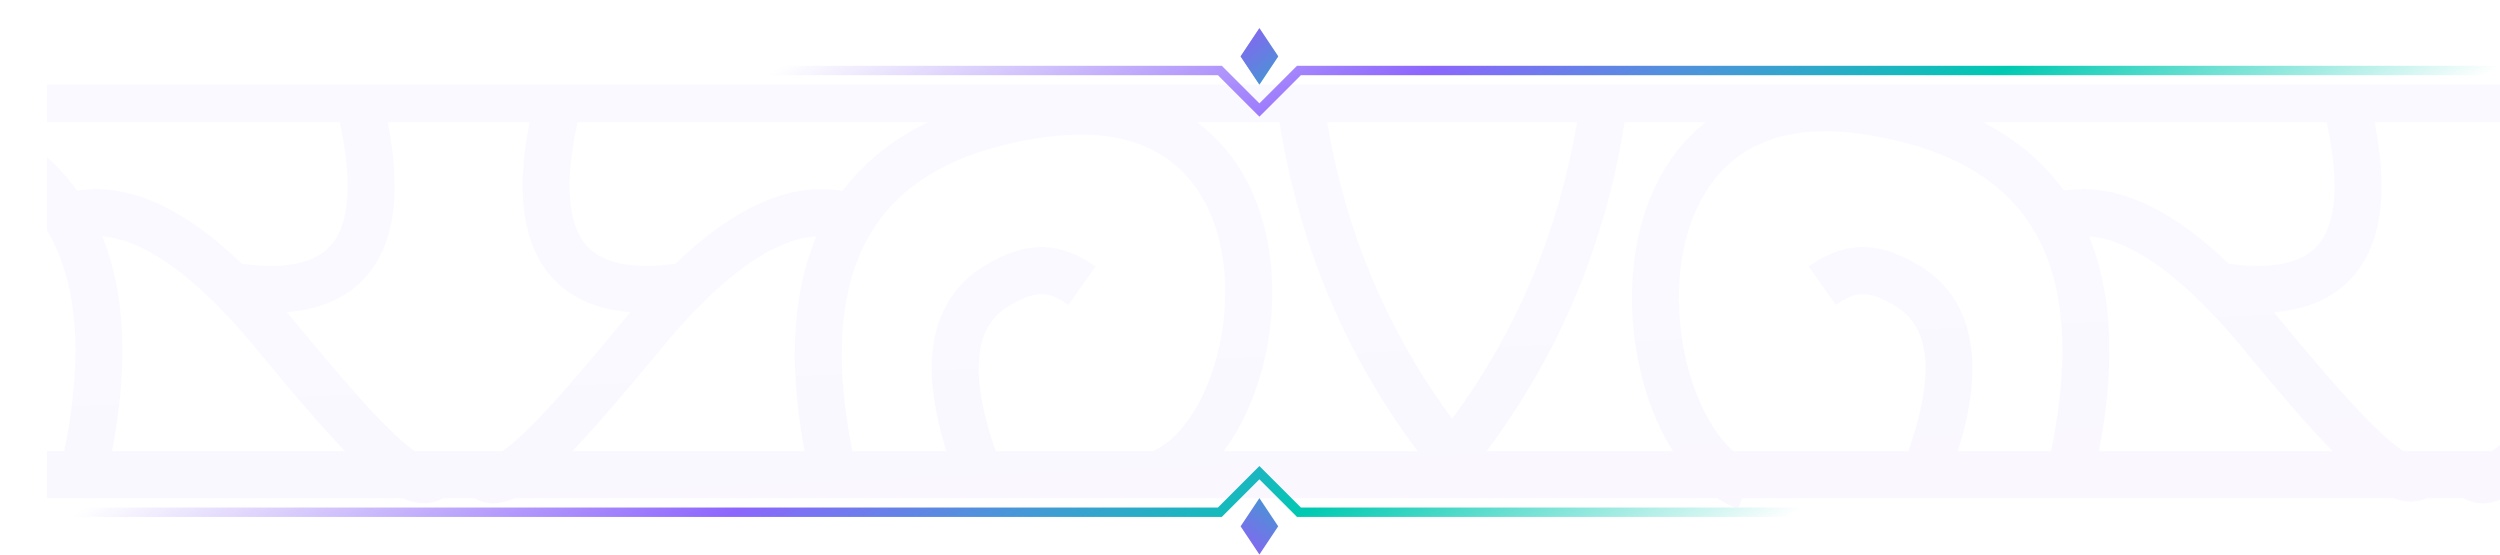 <svg width="266" height="59" viewBox="0 0 266 59" fill="none" xmlns="http://www.w3.org/2000/svg">
<g opacity="0.1" clip-path="url(#clip0)">
<path opacity="0.4" fill-rule="evenodd" clip-rule="evenodd" d="M-75.269 13H-84.066C-83.739 13.239 -83.422 13.49 -83.115 13.75C-78.936 17.287 -76.855 22.42 -76.24 27.606C-75.624 32.794 -76.439 38.263 -78.3 42.804C-79.063 44.664 -80.035 46.445 -81.21 48.002H-60.569C-68.274 37.731 -73.174 26.051 -75.269 13ZM-149.952 13H-112.649C-116.384 14.797 -119.446 17.224 -121.764 20.323C-124.82 19.781 -127.999 20.369 -131.2 21.939C-133.929 23.279 -136.711 25.343 -139.549 28.069C-144.971 28.796 -147.816 27.674 -149.222 25.853C-150.819 23.786 -151.439 19.799 -149.952 13ZM-161.693 13H-155.059C-156.363 19.625 -156.058 25.182 -153.18 28.909C-151.097 31.606 -148.028 32.921 -144.336 33.22C-144.538 33.46 -144.741 33.703 -144.944 33.949C-149.592 39.586 -153.225 43.768 -155.921 46.232C-156.877 47.106 -157.614 47.668 -158.156 48.002H-161.693V51.672L-162 51.932C-161.903 52.047 -161.8 52.156 -161.693 52.258V53.002H-160.609C-160.258 53.165 -159.878 53.279 -159.474 53.335C-158.568 53.46 -157.719 53.273 -157.009 53.002H-28.697C-27.995 53.462 -27.251 53.845 -26.467 54.139L-26.041 53.002H42.834C42.865 53.016 42.896 53.03 42.927 53.044C42.973 53.064 43.019 53.084 43.065 53.103C43.79 53.406 44.678 53.635 45.635 53.516C46.189 53.447 46.698 53.269 47.15 53.002H50.447C50.9 53.269 51.409 53.447 51.964 53.517C52.921 53.636 53.809 53.406 54.533 53.104C54.562 53.092 54.591 53.08 54.619 53.068C54.668 53.046 54.717 53.025 54.766 53.002H182.709C183.412 53.462 184.155 53.845 184.939 54.139L185.366 53.002H254.612C255.322 53.272 256.169 53.459 257.074 53.334C257.478 53.278 257.857 53.165 258.208 53.002H262.114C262.566 53.269 263.076 53.447 263.63 53.517C264.588 53.636 265.476 53.406 266.2 53.104C266.278 53.072 266.355 53.038 266.433 53.002H394.376C395.078 53.462 395.822 53.845 396.606 54.139L397.032 53.002H430V48.483L434.698 49.48C436.738 39.876 436.615 31.679 433.954 25.151C435.282 25.253 436.709 25.665 438.264 26.427C441.781 28.153 445.818 31.63 450.353 37.129L451.189 38.143C455.409 43.264 458.959 47.571 461.73 50.351C463.178 51.804 464.62 53.057 465.987 53.738C466.684 54.084 467.573 54.391 468.558 54.327C469.651 54.257 470.589 53.749 471.267 52.95L467.454 49.716C467.602 49.541 467.898 49.359 468.238 49.338C468.346 49.331 468.409 49.344 468.417 49.346C468.409 49.344 468.345 49.326 468.214 49.261C467.628 48.969 466.671 48.225 465.272 46.822C462.676 44.216 459.269 40.084 454.941 34.834L454.939 34.831L454.21 33.948C454.007 33.701 453.803 33.457 453.6 33.216C457.293 32.918 460.363 31.603 462.447 28.905C465.525 24.919 465.66 18.84 464.031 11.6L459.153 12.697C460.724 19.679 460.109 23.752 458.49 25.849C457.083 27.67 454.237 28.792 448.812 28.065C445.975 25.34 443.195 23.277 440.466 21.939C437.349 20.409 434.253 19.811 431.271 20.282C429.077 17.235 426.184 14.821 422.655 13H430V8H-161.693V13ZM393.149 13H384.536C382.441 26.051 377.541 37.731 369.836 48.002H389.659C388.836 46.697 388.134 45.277 387.555 43.812C385.702 39.122 384.893 33.46 385.505 28.083C386.115 22.715 388.177 17.384 392.334 13.683C392.599 13.447 392.87 13.22 393.149 13ZM396.071 48.002H414.715C416.26 43.605 416.754 40.211 416.449 37.701C416.149 35.234 415.09 33.616 413.304 32.538C411.606 31.512 410.515 31.268 409.739 31.295C408.977 31.321 408.152 31.621 406.989 32.441L404.108 28.354C405.69 27.239 407.456 26.371 409.565 26.298C411.659 26.225 413.719 26.948 415.888 28.257C419.115 30.205 420.945 33.255 421.412 37.098C421.796 40.258 421.262 43.919 419.984 48.002H429.899C432.054 37.544 431.247 29.841 428.059 24.492C424.877 19.155 418.986 15.613 409.727 14.257C403.012 13.273 398.559 14.835 395.659 17.417C392.692 20.059 390.992 24.087 390.473 28.648C389.955 33.201 390.65 38.039 392.205 41.975C393.257 44.638 394.613 46.678 396.071 48.002ZM203.048 48.002H184.404C182.946 46.678 181.591 44.638 180.539 41.975C178.984 38.039 178.289 33.201 178.806 28.648C179.325 24.087 181.025 20.059 183.992 17.417C186.893 14.835 191.345 13.273 198.061 14.257C207.319 15.613 213.211 19.155 216.393 24.492C219.581 29.841 220.387 37.544 218.233 48.002H208.317C209.596 43.919 210.13 40.258 209.746 37.098C209.279 33.255 207.448 30.205 204.222 28.257C202.053 26.948 199.993 26.225 197.898 26.298C195.789 26.371 194.023 27.239 192.442 28.354L195.323 32.441C196.486 31.621 197.31 31.321 198.072 31.295C198.849 31.268 199.94 31.512 201.637 32.538C203.423 33.616 204.483 35.234 204.782 37.701C205.087 40.211 204.594 43.605 203.048 48.002ZM248.175 48.002H223.331C225.052 39.032 224.811 31.342 222.287 25.151C223.616 25.253 225.043 25.665 226.598 26.427C230.115 28.153 234.152 31.63 238.687 37.129C242.347 41.567 245.523 45.286 248.175 48.002ZM265.123 48.002H255.758C255.216 47.668 254.478 47.106 253.522 46.231C250.826 43.767 247.193 39.585 242.544 33.948C242.341 33.701 242.137 33.457 241.934 33.216C245.627 32.917 248.697 31.603 250.78 28.905C253.658 25.179 253.963 19.623 252.66 13H268.012C266.708 19.625 267.013 25.182 269.892 28.909C271.975 31.606 275.044 32.921 278.735 33.22C278.533 33.46 278.33 33.703 278.128 33.949C273.474 39.592 269.838 43.824 267.134 46.34C266.307 47.11 265.641 47.646 265.123 48.002ZM210.989 13H247.554C249.039 19.797 248.419 23.782 246.823 25.849C245.416 27.67 242.571 28.792 237.146 28.065C234.309 25.34 231.529 23.277 228.8 21.939C225.683 20.409 222.586 19.811 219.605 20.282C217.411 17.235 214.517 14.821 210.989 13ZM180.668 13.683C180.932 13.447 181.204 13.22 181.483 13H172.869C170.774 26.051 165.874 37.731 158.169 48.002H177.993C177.169 46.697 176.467 45.277 175.888 43.812C174.035 39.122 173.227 33.46 173.838 28.083C174.449 22.715 176.511 17.384 180.668 13.683ZM44.144 48.002H53.456C53.975 47.646 54.64 47.11 55.467 46.34C58.172 43.824 61.807 39.592 66.461 33.949C66.664 33.703 66.866 33.46 67.068 33.22C63.377 32.921 60.308 31.606 58.225 28.909C55.347 25.182 55.042 19.625 56.346 13H41.254C42.557 19.623 42.252 25.179 39.374 28.905C37.291 31.603 34.221 32.917 30.528 33.216C30.731 33.457 30.934 33.701 31.138 33.948C35.791 39.591 39.427 43.824 42.132 46.339C42.959 47.109 43.625 47.646 44.144 48.002ZM36.148 13H-0.417C3.111 14.821 6.005 17.235 8.198 20.282C11.18 19.811 14.277 20.409 17.394 21.939C20.122 23.277 22.903 25.34 25.739 28.065C31.164 28.792 34.01 27.67 35.417 25.849C37.013 23.782 37.633 19.797 36.148 13ZM-29.924 13H-38.536C-40.631 26.051 -45.531 37.731 -53.235 48.002H-33.414C-34.237 46.697 -34.939 45.277 -35.518 43.812C-37.371 39.122 -38.179 33.46 -37.568 28.083C-36.957 22.715 -34.895 17.384 -30.739 13.683C-30.474 13.447 -30.203 13.22 -29.924 13ZM-27.002 48.002H-8.357C-6.812 43.605 -6.319 40.211 -6.623 37.701C-6.923 35.234 -7.982 33.616 -9.769 32.538C-11.466 31.512 -12.557 31.268 -13.334 31.295C-14.096 31.321 -14.92 31.621 -16.083 32.441L-18.964 28.354C-17.383 27.239 -15.617 26.371 -13.508 26.298C-11.413 26.225 -9.353 26.948 -7.184 28.257C-3.958 30.205 -2.127 33.255 -1.66 37.098C-1.276 40.258 -1.81 43.919 -3.089 48.002H6.826C8.981 37.544 8.175 29.841 4.986 24.492C1.804 19.155 -4.087 15.613 -13.346 14.257C-20.061 13.273 -24.514 14.835 -27.414 17.417C-30.381 20.059 -32.081 24.087 -32.6 28.648C-33.118 33.201 -32.423 38.039 -30.868 41.975C-29.815 44.638 -28.46 46.678 -27.002 48.002ZM11.924 48.002H36.706C34.07 45.26 30.913 41.535 27.28 37.129C22.745 31.63 18.709 28.153 15.192 26.427C13.637 25.665 12.209 25.253 10.881 25.151C13.405 31.342 13.646 39.032 11.924 48.002ZM297.271 48.002H272.56C275.197 45.26 278.352 41.535 281.985 37.13C286.52 31.631 290.557 28.154 294.074 26.428C295.69 25.635 297.169 25.221 298.542 25.141C295.907 31.312 295.592 39.007 297.271 48.002ZM312.354 48.002H302.364C300.303 37.731 301.128 30.146 304.279 24.861C307.461 19.523 313.352 15.981 322.611 14.625C329.362 13.636 333.832 15.117 336.726 17.567C339.672 20.06 341.353 23.869 341.867 28.195C342.38 32.52 341.691 37.135 340.145 40.908C338.655 44.543 336.542 47.009 334.357 48.002H317.623C316.078 43.606 315.584 40.211 315.889 37.702C316.189 35.235 317.248 33.617 319.034 32.538C320.732 31.513 321.823 31.269 322.599 31.296C323.361 31.322 324.186 31.622 325.349 32.441L328.23 28.355C326.648 27.24 324.882 26.372 322.773 26.299C320.679 26.226 318.618 26.949 316.45 28.258C313.223 30.206 311.393 33.256 310.926 37.099C310.542 40.258 311.076 43.919 312.354 48.002ZM362.502 48.002H341.861C343.037 46.445 344.009 44.664 344.771 42.804C346.633 38.263 347.448 32.794 346.832 27.606C346.216 22.42 344.135 17.287 339.957 13.75C339.649 13.49 339.332 13.239 339.005 13H347.803C349.898 26.051 354.798 37.731 362.502 48.002ZM273.119 13H310.422C306.688 14.797 303.625 17.224 301.307 20.323C298.252 19.781 295.072 20.369 291.872 21.939C289.142 23.279 286.361 25.343 283.523 28.069C278.1 28.796 275.255 27.674 273.849 25.853C272.252 23.786 271.633 19.799 273.119 13ZM60.893 48.002H85.604C83.926 39.007 84.24 31.312 86.875 25.141C85.502 25.221 84.024 25.635 82.407 26.428C78.89 28.154 74.853 31.631 70.319 37.13C66.686 41.535 63.53 45.26 60.893 48.002ZM90.697 48.002H100.687C99.409 43.919 98.875 40.258 99.259 37.099C99.726 33.256 101.556 30.206 104.783 28.258C106.952 26.949 109.012 26.226 111.106 26.299C113.215 26.372 114.981 27.24 116.563 28.355L113.682 32.441C112.519 31.622 111.694 31.322 110.933 31.296C110.156 31.269 109.065 31.513 107.367 32.538C105.581 33.617 104.522 35.235 104.222 37.702C103.917 40.211 104.411 43.606 105.956 48.002H122.69C124.875 47.009 126.988 44.543 128.478 40.908C130.024 37.135 130.713 32.52 130.2 28.195C129.686 23.869 128.005 20.06 125.059 17.567C122.165 15.117 117.695 13.636 110.944 14.625C101.685 15.981 95.794 19.523 92.612 24.861C89.461 30.146 88.637 37.731 90.697 48.002ZM130.194 48.002H150.836C143.131 37.731 138.231 26.051 136.136 13H127.339C127.665 13.239 127.982 13.49 128.29 13.75C132.468 17.287 134.549 22.42 135.165 27.606C135.781 32.794 134.966 38.263 133.104 42.804C132.342 44.664 131.37 46.445 130.194 48.002ZM98.755 13H61.452C59.966 19.799 60.586 23.786 62.182 25.853C63.589 27.674 66.433 28.796 71.856 28.069C74.694 25.343 77.475 23.279 80.205 21.939C83.406 20.369 86.585 19.781 89.64 20.323C91.959 17.224 95.021 14.797 98.755 13ZM-125.8 48.002H-150.574C-147.922 45.286 -144.746 41.568 -141.086 37.13C-136.551 31.631 -132.514 28.154 -128.997 26.428C-127.381 25.635 -125.902 25.221 -124.529 25.141C-127.164 31.312 -127.479 39.007 -125.8 48.002ZM-110.717 48.002H-120.707C-122.768 37.731 -121.943 30.146 -118.792 24.861C-115.61 19.523 -109.719 15.981 -100.461 14.625C-93.71 13.636 -89.239 15.117 -86.345 17.567C-83.399 20.06 -81.718 23.869 -81.205 28.195C-80.691 32.52 -81.38 37.135 -82.927 40.908C-84.417 44.543 -86.53 47.009 -88.715 48.002H-105.449C-106.994 43.606 -107.487 40.211 -107.182 37.702C-106.882 35.235 -105.823 33.617 -104.037 32.538C-102.339 31.513 -101.249 31.269 -100.472 31.296C-99.71 31.322 -98.886 31.622 -97.723 32.441L-94.841 28.355C-96.423 27.24 -98.189 26.372 -100.298 26.299C-102.392 26.226 -104.453 26.949 -106.621 28.258C-109.848 30.206 -111.679 33.256 -112.146 37.099C-112.53 40.258 -111.996 43.919 -110.717 48.002ZM352.871 13C354.876 24.758 359.308 35.265 366.169 44.554C373.03 35.265 377.463 24.758 379.468 13H352.871ZM141.204 13H167.801C165.796 24.758 161.363 35.265 154.503 44.554C147.642 35.265 143.209 24.758 141.204 13ZM-70.201 13C-68.196 24.758 -63.763 35.265 -56.902 44.554C-50.042 35.265 -45.609 24.758 -43.604 13H-70.201Z" fill="url(#paint0_linear)"/>
</g>
<path d="M133.646 11.354L134 11.707L134.354 11.354L138.207 7.5H265.5V54.5H138.207L134.354 50.646L134 50.293L133.646 50.646L129.793 54.5H1V7.5H129.793L133.646 11.354Z" stroke="url(#paint1_linear)"/>
<g opacity="0.6" filter="url(#filter0_f)">
<path d="M136 6L134 9L132 6L134 3L136 6Z" fill="url(#paint2_linear)"/>
</g>
<path d="M136 6L134 9L132 6L134 3L136 6Z" fill="url(#paint3_linear)"/>
<path d="M136 56L134 53L132 56L134 59L136 56Z" fill="url(#paint4_linear)"/>
<defs>
<filter id="filter0_f" x="129" y="0" width="10" height="12" filterUnits="userSpaceOnUse" color-interpolation-filters="sRGB">
<feFlood flood-opacity="0" result="BackgroundImageFix"/>
<feBlend mode="normal" in="SourceGraphic" in2="BackgroundImageFix" result="shape"/>
<feGaussianBlur stdDeviation="1.5" result="effect1_foregroundBlur"/>
</filter>
<linearGradient id="paint0_linear" x1="427.712" y1="20.305" x2="429.269" y2="57.698" gradientUnits="userSpaceOnUse">
<stop stop-color="#8A63F4"/>
<stop offset="0.651" stop-color="#8735F0"/>
</linearGradient>
<linearGradient id="paint1_linear" x1="5.96635e-06" y1="55" x2="61.166" y2="151.429" gradientUnits="userSpaceOnUse">
<stop offset="0.035" stop-color="#8963F3" stop-opacity="0"/>
<stop offset="0.362" stop-color="#8D66FD"/>
<stop offset="0.648" stop-color="#00C9B1"/>
<stop offset="0.893" stop-color="#00C9B1" stop-opacity="0"/>
</linearGradient>
<linearGradient id="paint2_linear" x1="130" y1="0.5" x2="141.144" y2="12.87" gradientUnits="userSpaceOnUse">
<stop offset="0.183" stop-color="#7F6BEE"/>
<stop offset="0.654" stop-color="#15BABC"/>
</linearGradient>
<linearGradient id="paint3_linear" x1="133.5" y1="3.5" x2="141.11" y2="12.911" gradientUnits="userSpaceOnUse">
<stop stop-color="#7F6BEE"/>
<stop offset="0.811" stop-color="#15BABC"/>
</linearGradient>
<linearGradient id="paint4_linear" x1="133.5" y1="58.5" x2="141.11" y2="49.089" gradientUnits="userSpaceOnUse">
<stop stop-color="#7F6BEE"/>
<stop offset="0.811" stop-color="#15BABC"/>
</linearGradient>
<linearGradient id="paint5_linear" x1="53" y1="19" x2="143.496" y2="118.696" gradientUnits="userSpaceOnUse">
<stop stop-color="#8963F3"/>
<stop offset="1" stop-color="#00C9B1"/>
</linearGradient>
<clipPath id="clip0">
<rect width="261" height="45" fill="white" transform="translate(5 9)"/>
</clipPath>
</defs>
</svg>
